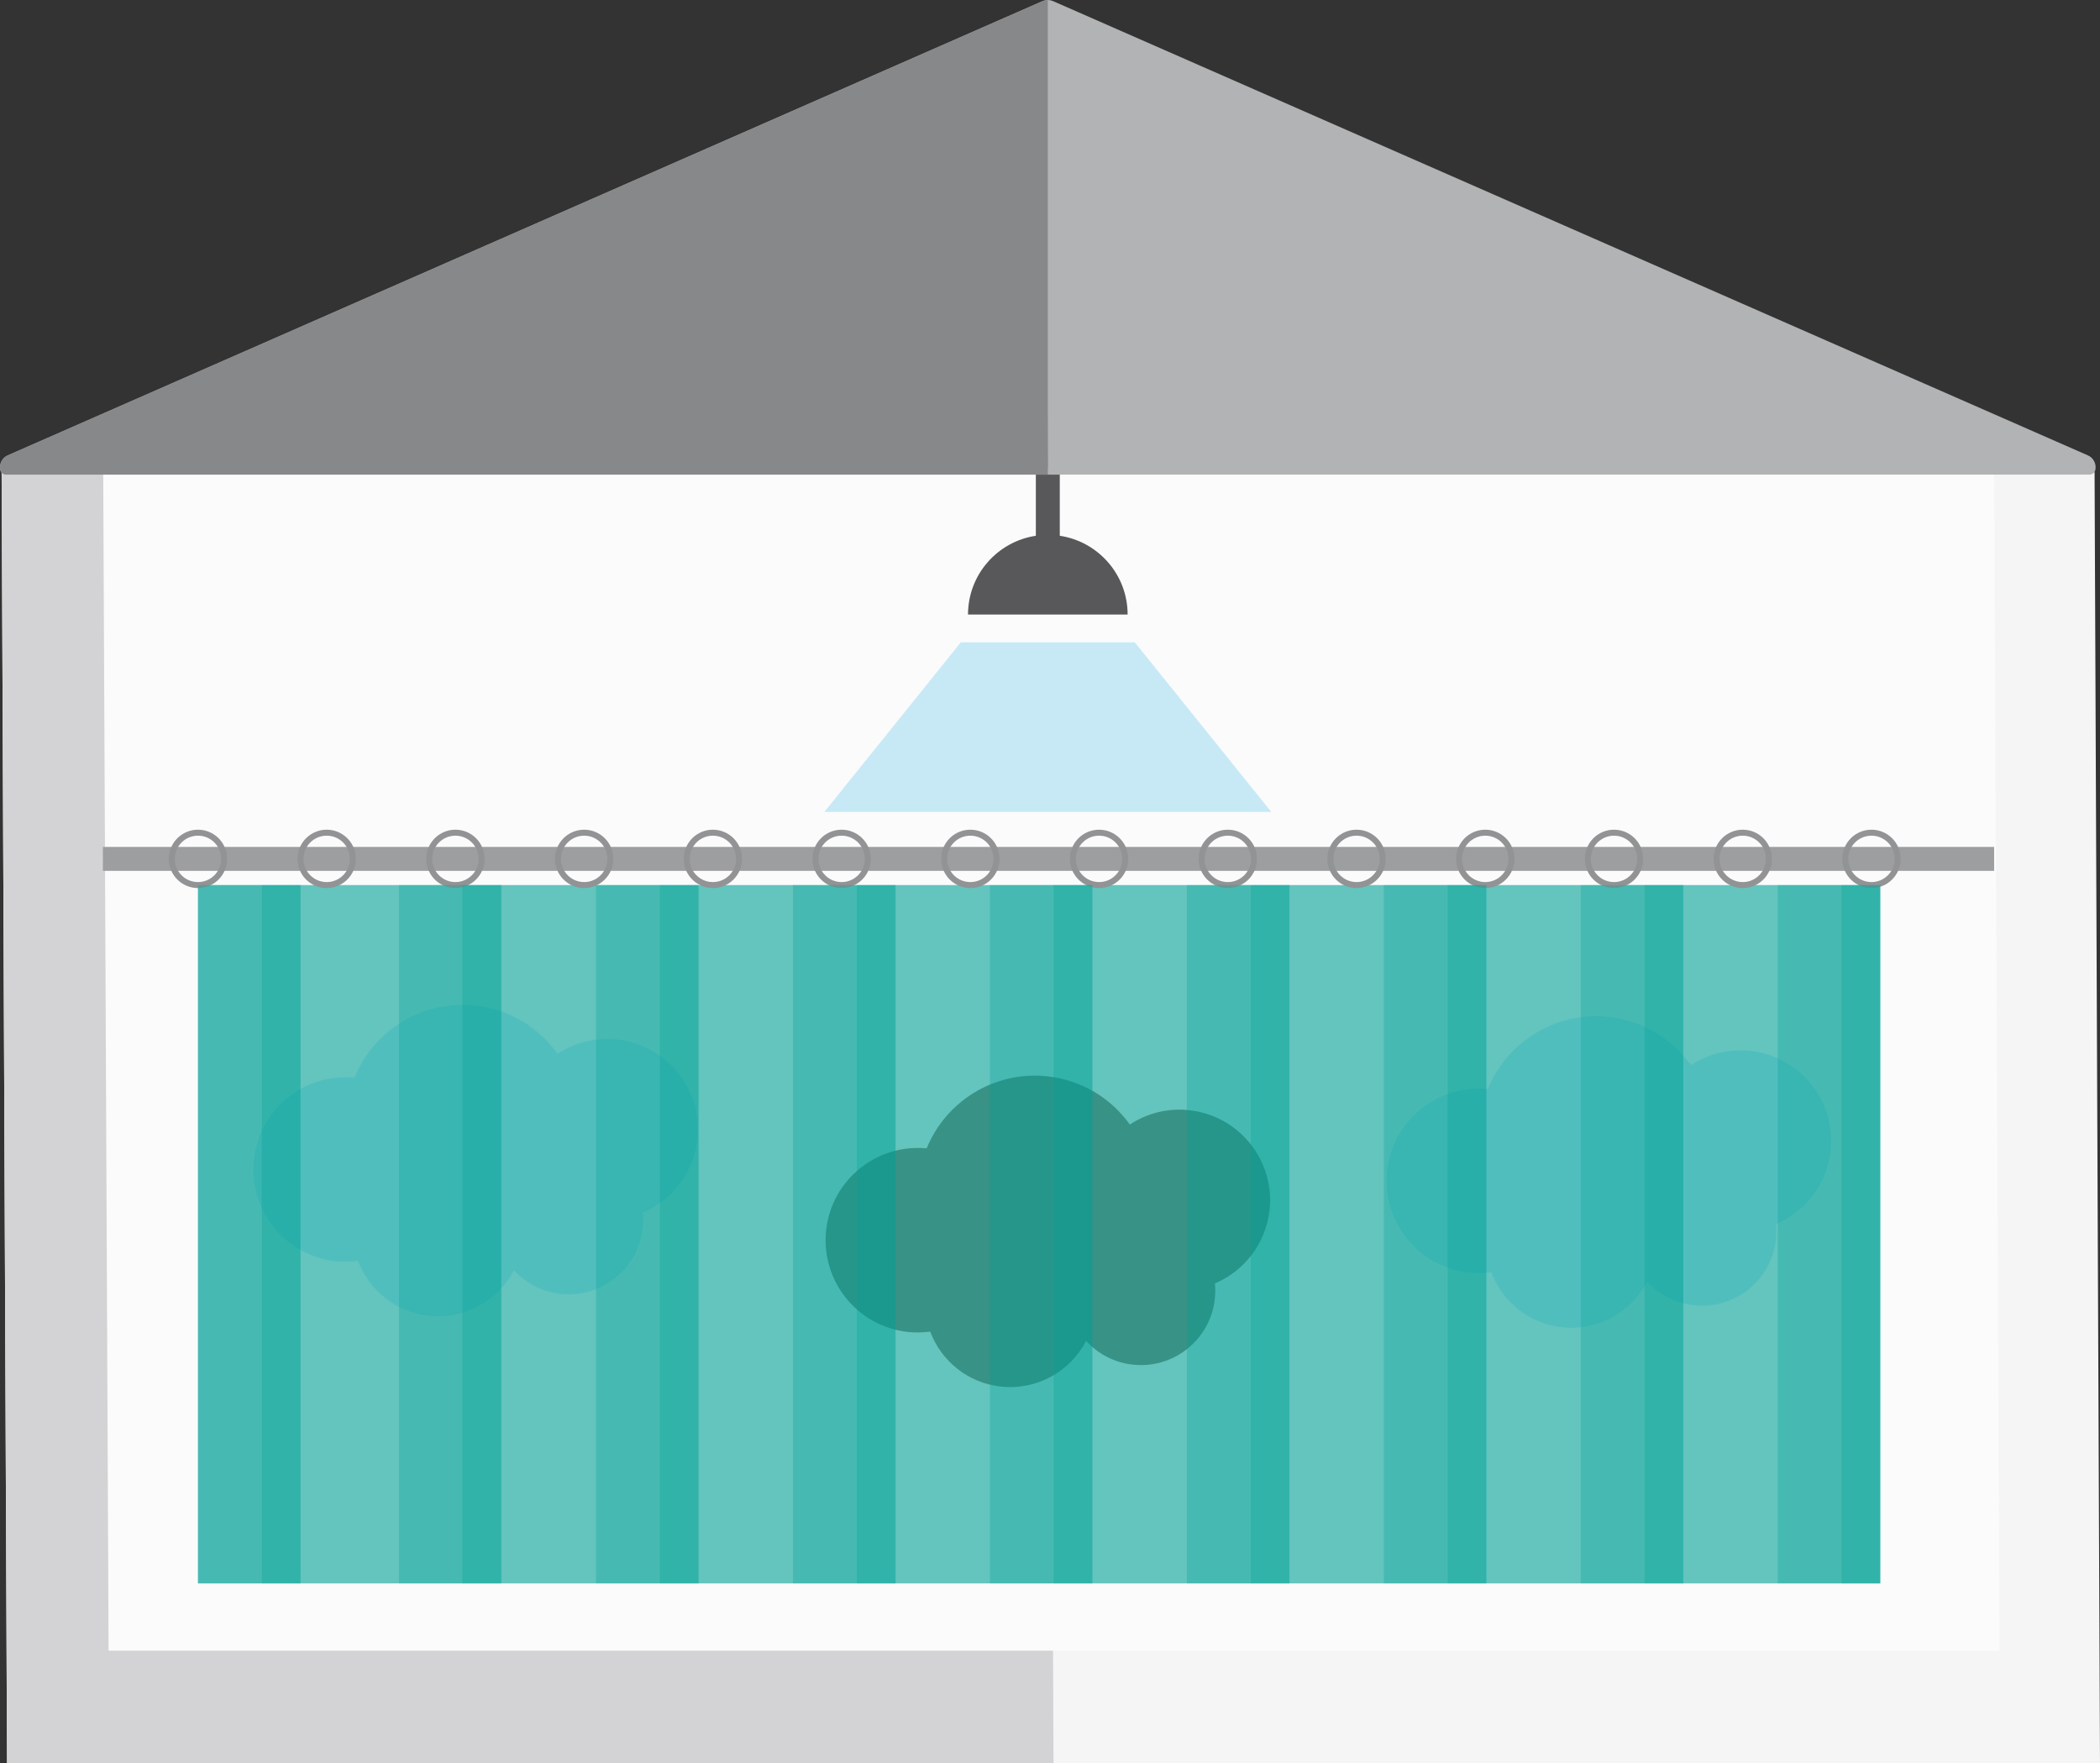 <?xml version="1.0" encoding="utf-8"?>
<!-- Generator: Adobe Illustrator 15.0.2, SVG Export Plug-In . SVG Version: 6.00 Build 0)  -->
<!DOCTYPE svg PUBLIC "-//W3C//DTD SVG 1.1//EN" "http://www.w3.org/Graphics/SVG/1.1/DTD/svg11.dtd">
<svg version="1.1" xmlns="http://www.w3.org/2000/svg" xmlns:xlink="http://www.w3.org/1999/xlink" x="0px" y="0px"
	 width="175.421px" height="147.313px" viewBox="0 0 175.421 147.313" enable-background="new 0 0 175.421 147.313"
	 xml:space="preserve">
<rect x="0" y="0" width="175.421" height="147.313" fill="#333333" stroke="none"/>
<g id="Byggnad_2">
	<g id="Byggnad_2_1_">
	</g>
	<g id="Ren_gas">
	</g>
	<g id="Dusch">
	</g>
	<g id="Draperier">
		<g>
			<polygon fill="#F6F5F6" points="175.421,147.313 0.588,147.313 0.136,39.446 174.968,39.446 			"/>
			<polygon fill="#D3D3D5" points="88.005,147.313 0.588,147.313 0.136,39.446 87.552,39.446 			"/>
			<polygon fill="#FBFBFB" points="167.03,137.899 9.071,137.899 8.619,38.652 166.577,38.652 			"/>
			<path fill="#B1B3B4" stroke="#B1B3B4" stroke-linejoin="round" stroke-miterlimit="10" d="M0.513,39.152
				c-0.057-0.27,0.084-0.543,0.337-0.653l86.445-37.95c0.147-0.065,0.318-0.065,0.467,0l86.444,37.95
				c0.253,0.11,0.394,0.384,0.337,0.653H0.513z"/>
			<g>
				<g>
					<path fill="#87888A" d="M87.528,39.152H0.513c-0.057-0.27,0.084-0.543,0.337-0.653l86.445-37.95"/>
					<path fill="#87888A" d="M87.528,39.652H0.513c-0.236,0-0.44-0.166-0.489-0.397c-0.105-0.499,0.158-1.01,0.626-1.214
						l86.444-37.95c0.032-0.014,0.064-0.024,0.099-0.031l0.336-0.049V39.652z M1.744,38.652h85.284V1.212L1.744,38.652z"/>
				</g>
			</g>
			<path fill="#CBEAF9" d="M51.568,86.838c-1.822-0.202-3.565,0.263-4.985,1.196c-1.559-2.174-3.99-3.709-6.858-4.026
				c-4.44-0.493-8.506,2.076-10.115,6.017c-4.186-0.4-7.933,2.629-8.397,6.822c-0.47,4.233,2.582,8.045,6.814,8.514
				c0.639,0.07,1.266,0.053,1.876-0.029c0.917,2.438,3.132,4.288,5.899,4.594c3.023,0.336,5.806-1.27,7.127-3.816
				c0.981,1.072,2.336,1.811,3.894,1.982c3.41,0.379,6.482-2.08,6.861-5.49c0.049-0.438,0.049-0.869,0.008-1.291
				c2.429-1.035,4.247-3.312,4.559-6.123C58.712,91.036,55.718,87.298,51.568,86.838z"/>
			<path fill="#CBEAF9" d="M146.235,87.791c-1.822-0.203-3.565,0.262-4.985,1.195c-1.559-2.174-3.99-3.709-6.858-4.025
				c-4.44-0.494-8.506,2.076-10.115,6.016c-4.186-0.4-7.933,2.629-8.397,6.822c-0.47,4.234,2.582,8.045,6.814,8.514
				c0.639,0.07,1.266,0.053,1.876-0.029c0.917,2.439,3.132,4.289,5.899,4.594c3.023,0.336,5.806-1.27,7.127-3.816
				c0.981,1.072,2.336,1.811,3.894,1.982c3.41,0.379,6.482-2.08,6.861-5.49c0.049-0.438,0.049-0.869,0.008-1.291
				c2.429-1.035,4.247-3.311,4.559-6.123C153.378,91.988,150.384,88.25,146.235,87.791z"/>
			<path fill="#8D7D6C" d="M99.365,92.749c-1.822-0.202-3.565,0.263-4.985,1.196c-1.559-2.174-3.99-3.709-6.858-4.026
				c-4.44-0.493-8.507,2.076-10.114,6.017c-4.187-0.4-7.934,2.629-8.398,6.822c-0.469,4.233,2.582,8.045,6.814,8.514
				c0.64,0.07,1.267,0.053,1.877-0.029c0.917,2.438,3.133,4.288,5.898,4.594c3.023,0.336,5.807-1.27,7.128-3.816
				c0.981,1.072,2.336,1.811,3.894,1.982c3.41,0.379,6.482-2.08,6.861-5.49c0.049-0.438,0.049-0.869,0.008-1.291
				c2.429-1.035,4.247-3.312,4.559-6.124C106.509,96.947,103.515,93.209,99.365,92.749z"/>
			<path fill="#58585A" d="M88.528,44.759v-5.107h-2v5.107c-3.206,0.483-5.666,3.242-5.666,6.582h13.333
				C94.194,48.001,91.734,45.241,88.528,44.759z"/>
			<polygon opacity="0.4" fill="#7ACDEF" points="106.194,67.828 68.862,67.828 80.261,53.661 94.795,53.661 			"/>
			<line fill="none" stroke="#9C9E9F" stroke-width="2" stroke-miterlimit="10" x1="8.595" y1="71.752" x2="166.577" y2="71.752"/>
			<rect x="16.537" y="73.939" opacity="0.6" fill="#00A096" width="140.527" height="58.34"/>
			<circle fill="none" stroke="#929395" stroke-width="0.5" stroke-miterlimit="10" cx="16.537" cy="71.752" r="2.188"/>
			<circle fill="none" stroke="#929395" stroke-width="0.5" stroke-miterlimit="10" cx="27.29" cy="71.752" r="2.188"/>
			<circle fill="none" stroke="#929395" stroke-width="0.5" stroke-miterlimit="10" cx="38.043" cy="71.752" r="2.188"/>
			<circle fill="none" stroke="#929395" stroke-width="0.5" stroke-miterlimit="10" cx="48.797" cy="71.752" r="2.188"/>
			<circle fill="none" stroke="#929395" stroke-width="0.5" stroke-miterlimit="10" cx="59.55" cy="71.752" r="2.188"/>
			<circle fill="none" stroke="#929395" stroke-width="0.5" stroke-miterlimit="10" cx="70.304" cy="71.752" r="2.188"/>
			<circle fill="none" stroke="#929395" stroke-width="0.5" stroke-miterlimit="10" cx="81.057" cy="71.752" r="2.188"/>
			<circle fill="none" stroke="#929395" stroke-width="0.5" stroke-miterlimit="10" cx="91.811" cy="71.752" r="2.188"/>
			<circle fill="none" stroke="#929395" stroke-width="0.5" stroke-miterlimit="10" cx="102.564" cy="71.752" r="2.188"/>
			<circle fill="none" stroke="#929395" stroke-width="0.5" stroke-miterlimit="10" cx="113.318" cy="71.752" r="2.188"/>
			<circle fill="none" stroke="#929395" stroke-width="0.5" stroke-miterlimit="10" cx="124.071" cy="71.752" r="2.188"/>
			<circle fill="none" stroke="#929395" stroke-width="0.5" stroke-miterlimit="10" cx="134.825" cy="71.752" r="2.188"/>
			<circle fill="none" stroke="#929395" stroke-width="0.5" stroke-miterlimit="10" cx="145.578" cy="71.752" r="2.188"/>
			<circle fill="none" stroke="#929395" stroke-width="0.5" stroke-miterlimit="10" cx="156.332" cy="71.752" r="2.188"/>
			<rect x="16.537" y="73.939" opacity="0.3" fill="#00A096" width="8.566" height="58.34"/>
			<rect x="33.334" y="73.939" opacity="0.3" fill="#00A096" width="8.566" height="58.34"/>
			<rect x="49.786" y="73.939" opacity="0.3" fill="#00A096" width="8.566" height="58.34"/>
			<rect x="66.238" y="73.939" opacity="0.3" fill="#00A096" width="8.566" height="58.34"/>
			<rect x="82.69" y="73.939" opacity="0.3" fill="#00A096" width="8.566" height="58.34"/>
			<rect x="99.143" y="73.939" opacity="0.3" fill="#00A096" width="8.566" height="58.34"/>
			<rect x="115.595" y="73.939" opacity="0.3" fill="#00A096" width="8.565" height="58.34"/>
			<rect x="132.046" y="73.939" opacity="0.3" fill="#00A096" width="8.566" height="58.34"/>
			<rect x="148.498" y="73.939" opacity="0.3" fill="#00A096" width="8.566" height="58.34"/>
			<rect x="21.868" y="73.939" opacity="0.3" fill="#00A096" width="3.234" height="58.34"/>
			<rect x="38.614" y="73.939" opacity="0.3" fill="#00A096" width="3.234" height="58.34"/>
			<rect x="55.118" y="73.939" opacity="0.3" fill="#00A096" width="3.234" height="58.34"/>
			<rect x="71.57" y="73.939" opacity="0.3" fill="#00A096" width="3.234" height="58.34"/>
			<rect x="88.006" y="73.939" opacity="0.3" fill="#00A096" width="3.234" height="58.34"/>
			<rect x="104.476" y="73.939" opacity="0.3" fill="#00A096" width="3.234" height="58.34"/>
			<rect x="120.926" y="73.939" opacity="0.3" fill="#00A096" width="3.234" height="58.34"/>
			<rect x="137.377" y="73.939" opacity="0.3" fill="#00A096" width="3.234" height="58.34"/>
			<rect x="153.83" y="73.939" opacity="0.3" fill="#00A096" width="3.234" height="58.34"/>
		</g>
	</g>
</g>
<g id="Byggnad_1_1_">
	<g id="Byggnad_1">
	</g>
	<g id="Brun_gas">
	</g>
	<g id="Gödsel">
		<g>
			<rect x="252.524" y="22.737" fill="#F6F5F6" width="148.667" height="123.974"/>
			<rect x="252.524" y="22.737" fill="#D3D3D5" width="74.334" height="123.974"/>
			<rect x="263.524" y="22.671" fill="#F8F8F8" width="126.667" height="113.805"/>
			<path fill="#6F7072" stroke="#6F7072" stroke-width="0.729" stroke-miterlimit="10" d="M400.824,22.672
				c-10.369-28.185-39.565-48.491-73.966-48.491c-34.398,0-63.598,20.307-73.966,48.491H400.824z"/>
			<path fill="#58585A" stroke="#58585A" stroke-width="0.729" stroke-linecap="round" stroke-miterlimit="10" d="M326.821,22.672
				h-73.929c10.368-28.185,39.567-48.491,73.966-48.491L326.821,22.672z"/>
			<path fill="#B29A7D" d="M339.087,53.173c-0.736-0.082-1.459-0.051-2.155,0.064c-1.001-3.387-3.949-6.016-7.68-6.43
				c-2.793-0.311-5.434,0.689-7.304,2.51c-1.634-1.998-4.017-3.385-6.785-3.691c-5.616-0.623-10.673,3.424-11.295,9.041
				c-0.059,0.531-0.063,1.057-0.041,1.576c-3.214,0.672-5.779,3.336-6.16,6.775c-0.475,4.283,2.612,8.141,6.896,8.613
				c1.735,0.193,3.397-0.205,4.797-1.027c1.093,3.182,3.928,5.619,7.493,6.014c3.763,0.416,7.234-1.561,8.908-4.711
				c1.234,1.857,3.251,3.176,5.641,3.439c4.26,0.473,8.096-2.58,8.604-6.83c3.127-0.732,5.604-3.355,5.978-6.73
				C346.458,57.503,343.369,53.646,339.087,53.173z"/>
			<path fill="#8D7D6C" d="M364.249,30.26c-1.822-0.202-3.565,0.262-4.985,1.196c-1.559-2.174-3.99-3.708-6.858-4.026
				c-4.44-0.493-8.507,2.076-10.114,6.017c-4.187-0.401-7.934,2.628-8.398,6.822c-0.469,4.233,2.582,8.044,6.814,8.513
				c0.64,0.071,1.267,0.053,1.877-0.029c0.917,2.439,3.133,4.289,5.898,4.596c3.023,0.334,5.807-1.271,7.128-3.817
				c0.981,1.071,2.336,1.81,3.894,1.983c3.41,0.378,6.482-2.08,6.861-5.492c0.049-0.438,0.049-0.869,0.008-1.29
				c2.429-1.036,4.247-3.312,4.559-6.124C371.393,34.458,368.398,30.719,364.249,30.26z"/>
			<path fill="#8D7D6C" d="M372.847,57.978c-1.822-0.201-3.565,0.263-4.985,1.197c-1.559-2.174-3.99-3.709-6.858-4.027
				c-4.44-0.492-8.507,2.076-10.114,6.018c-4.187-0.401-7.934,2.628-8.398,6.822c-0.469,4.232,2.582,8.044,6.814,8.513
				c0.64,0.071,1.267,0.053,1.877-0.029c0.917,2.438,3.133,4.288,5.898,4.595c3.023,0.335,5.807-1.271,7.128-3.816
				c0.981,1.071,2.336,1.81,3.894,1.982c3.41,0.379,6.482-2.08,6.861-5.491c0.049-0.438,0.049-0.869,0.008-1.29
				c2.429-1.036,4.247-3.312,4.559-6.124C379.99,62.176,376.996,58.438,372.847,57.978z"/>
			<path fill="#8D7D6C" d="M301.713,31.956c-1.822-0.202-3.565,0.262-4.985,1.196c-1.559-2.174-3.99-3.708-6.858-4.026
				c-4.44-0.493-8.507,2.076-10.114,6.017c-4.187-0.401-7.934,2.628-8.398,6.822c-0.469,4.233,2.582,8.045,6.814,8.514
				c0.64,0.07,1.267,0.053,1.877-0.029c0.917,2.438,3.133,4.288,5.898,4.594c3.023,0.336,5.807-1.27,7.128-3.816
				c0.981,1.072,2.336,1.811,3.894,1.982c3.41,0.379,6.482-2.08,6.861-5.49c0.049-0.438,0.049-0.869,0.008-1.291
				c2.429-1.035,4.247-3.312,4.559-6.124C308.856,36.154,305.862,32.416,301.713,31.956z"/>
			<path fill="#8C6242" d="M284.16,102.526c0,5.7-4.618,10.321-10.318,10.321c-5.699,0-10.317-4.621-10.317-10.321
				c0-5.696,4.618-10.317,10.317-10.317C279.542,92.209,284.16,96.83,284.16,102.526z"/>
			<path fill="#8C6242" d="M370.979,102.318c0,3.967-3.214,7.184-7.181,7.184c-3.965,0-7.181-3.217-7.181-7.184
				c0-3.964,3.216-7.181,7.181-7.181C367.765,95.138,370.979,98.354,370.979,102.318z"/>
			<path fill="#8C6242" d="M390.191,101.486c0,6.107-4.948,11.061-11.056,11.061c-6.104,0-11.056-4.953-11.056-11.061
				c0-6.103,4.951-11.056,11.056-11.056C385.243,90.431,390.191,95.384,390.191,101.486z"/>
			<rect x="263.524" y="102.319" fill="#8C6242" width="126.667" height="34.157"/>
			<path fill="#8C6242" d="M329.17,99.487c0,3.967-3.214,7.184-7.181,7.184c-3.964,0-7.181-3.217-7.181-7.184
				c0-3.964,3.217-7.181,7.181-7.181C325.956,92.307,329.17,95.523,329.17,99.487z"/>
			<circle fill="#8C6242" cx="298.128" cy="99.488" r="18.484"/>
			<circle fill="#8C6242" cx="342.526" cy="107.926" r="18.484"/>
		</g>
	</g>
</g>
</svg>
